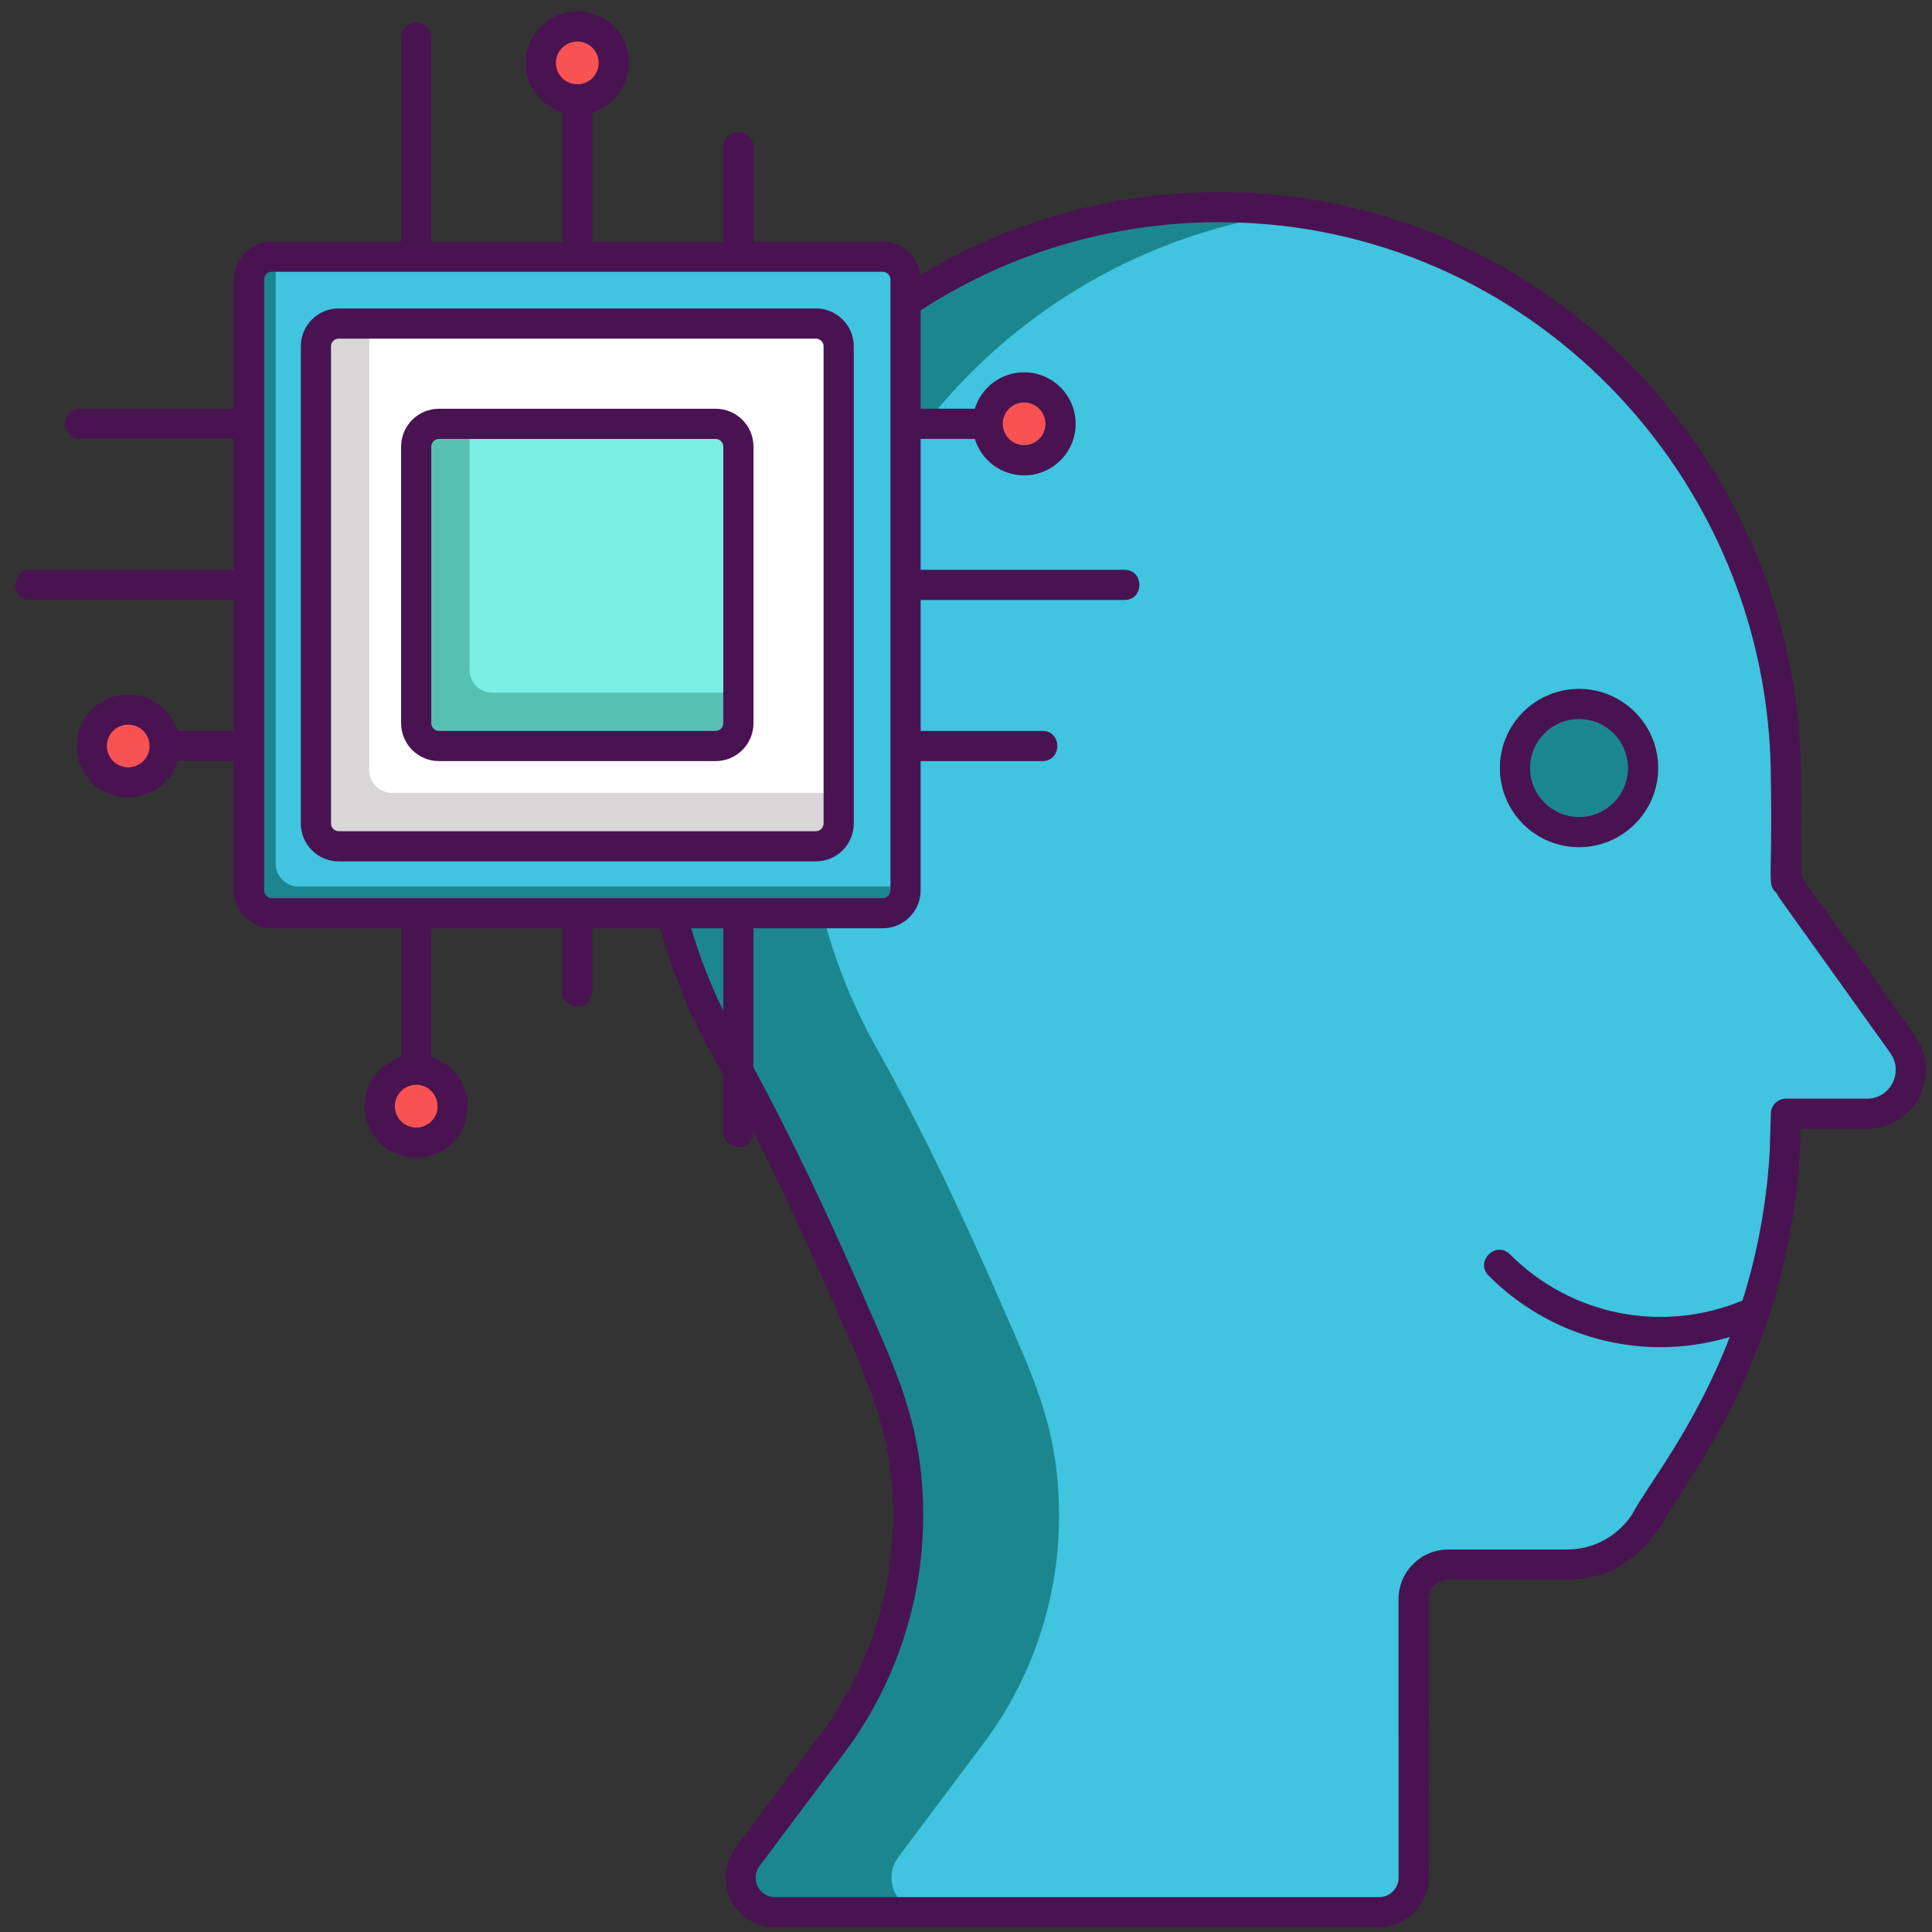 <?xml version="1.0" encoding="utf-8"?>
<!-- Generator: Adobe Illustrator 18.0.0, SVG Export Plug-In . SVG Version: 6.00 Build 0)  -->
<!DOCTYPE svg PUBLIC "-//W3C//DTD SVG 1.1//EN" "http://www.w3.org/Graphics/SVG/1.1/DTD/svg11.dtd">
<svg version="1.1" id="Layer_1" xmlns="http://www.w3.org/2000/svg" xmlns:xlink="http://www.w3.org/1999/xlink" x="0px" y="0px"
	 viewBox="0 0 256 256" style="enable-background:new 0 0 256 256;" xml:space="preserve">
<rect x="0" y="0" width="256" height="256" fill="#333333" stroke="none"/>
<style type="text/css">
	.st0{fill:#1C868E;}
	.st1{fill:#40C4DF;}
	.st2{fill:#F85252;}
	.st3{fill:#491352;}
	.st4{fill:#7BEFE4;}
	.st5{fill:none;stroke:#491352;stroke-width:4;stroke-linecap:round;stroke-linejoin:round;stroke-miterlimit:10;}
	.st6{fill:#FFFFFF;}
	.st7{fill:#56C1B3;}
	.st8{fill:#D73735;}
	.st9{fill:#D8D6D7;}
	.st10{fill:#EDAF85;}
	.st11{fill:#F7C09A;}
	.st12{fill:none;stroke:#491352;stroke-width:4;stroke-miterlimit:10;}
</style>
<g id="XMLID_2026_">
	<path id="XMLID_3155_" class="st0" d="M247.37,147.58h-10.72l-0.17,5.31c-1.73,27.57-15.8,43.51-18.43,48.69
		c-2.25,3.58-6.18,5.74-10.41,5.74H191.9c-2.53,0-4.59,2.06-4.59,4.59c0,0,0.01,17.65,0.01,36.89c0,2.53-2.05,4.58-4.59,4.58h-80.02
		c-3.77,0-5.93-4.31-3.66-7.33l11.21-14.96c3.27-4.35,5.79-9.18,7.49-14.28c1.7-5.09,2.58-10.47,2.58-15.91
		c0-11.39-3.24-18.01-7.45-27.66c-5.09-11.68-10.5-23.26-16.74-34.38c-6.04-10.77-9.48-23.14-9.48-36.42
		c0-41.6,33.88-75.3,75.56-74.99c3.19,0.02,6.33,0.25,9.41,0.67c36.85,4.96,65.02,37.1,65.02,75.27c0,0,0,8.43,0,11.9
		c0,0.96,0.29,1.89,0.85,2.67l14.6,20.41C254.86,142.23,252.11,147.58,247.37,147.58z"/>
	<path id="XMLID_3147_" class="st1" d="M247.37,147.58h-10.72l-0.17,5.31c-1.73,27.57-15.8,43.51-18.43,48.69
		c-2.25,3.58-6.18,5.74-10.41,5.74H191.9c-2.53,0-4.59,2.06-4.59,4.59c0,0,0.01,17.65,0.01,36.89c0,2.53-2.05,4.58-4.59,4.58h-60.02
		c-3.77,0-5.93-4.31-3.66-7.33l11.21-14.96c3.27-4.35,5.79-9.18,7.49-14.28c1.7-5.09,2.58-10.47,2.58-15.91
		c0-11.39-3.24-18.01-7.45-27.66c-5.09-11.68-10.5-23.26-16.74-34.38c-6.04-10.77-9.48-23.14-9.48-36.42
		c0-38.01,28.29-69.43,64.97-74.32c36.85,4.96,65.02,37.1,65.02,75.27c0,0,0,8.43,0,11.9c0,0.96,0.29,1.89,0.85,2.67l14.6,20.41
		C254.86,142.23,252.11,147.58,247.37,147.58z"/>
	<circle id="XMLID_3028_" class="st0" cx="209.227" cy="101.768" r="8.491"/>
	<path id="XMLID_3154_" class="st0" d="M119.99,37.03v80.95c0,1.67-1.35,3.02-3.02,3.02H36.02c-1.67,0-3.02-1.35-3.02-3.02V37.03
		c0-1.67,1.35-3.02,3.02-3.02h80.95C118.64,34.01,119.99,35.36,119.99,37.03z"/>
	<path id="XMLID_3148_" class="st1" d="M119.99,37.03v80.44H39.55c-1.66,0-3.02-1.36-3.02-3.02V34.01h80.44
		C118.64,34.01,119.99,35.36,119.99,37.03z"/>
	<path id="XMLID_3152_" class="st9" d="M111.13,45.89v63.23c0,1.67-1.35,3.02-3.02,3.02H44.88c-1.67,0-3.02-1.35-3.02-3.02V45.89
		c0-1.67,1.35-3.02,3.02-3.02h63.23C109.78,42.87,111.13,44.22,111.13,45.89z"/>
	<path id="XMLID_3150_" class="st6" d="M111.13,45.89v59.18H51.95c-1.67,0-3.02-1.35-3.02-3.02V42.87h59.18
		C109.78,42.87,111.13,44.22,111.13,45.89z"/>
	<path id="XMLID_3153_" class="st7" d="M97.84,59.18v36.65c0,1.67-1.35,3.02-3.02,3.02H58.17c-1.67,0-3.02-1.35-3.02-3.02V59.18
		c0-1.67,1.35-3.02,3.02-3.02h36.65C96.49,56.16,97.84,57.51,97.84,59.18z"/>
	<path id="XMLID_3149_" class="st4" d="M97.84,59.18v32.6h-32.6c-1.67,0-3.02-1.35-3.02-3.02v-32.6h32.6
		C96.49,56.16,97.84,57.51,97.84,59.18z"/>
	<circle id="XMLID_151_" class="st2" cx="76.495" cy="8.333" r="4.833"/>
	<circle id="XMLID_149_" class="st2" cx="55.149" cy="146.577" r="4.833"/>
	<circle id="XMLID_148_" class="st2" cx="16.989" cy="98.851" r="4.833"/>
	<circle id="XMLID_147_" class="st2" cx="135.699" cy="56.16" r="4.833"/>
	<g id="XMLID_1710_">
		<path id="XMLID_1725_" class="st3" d="M209.23,91.28c-5.79,0-10.49,4.7-10.49,10.49c0,5.78,4.7,10.49,10.49,10.49
			c5.78,0,10.49-4.71,10.49-10.49C219.72,95.98,215.01,91.28,209.23,91.28z M209.23,108.26c-3.58,0-6.49-2.91-6.49-6.49
			s2.91-6.49,6.49-6.49c3.58,0,6.49,2.91,6.49,6.49S212.81,108.26,209.23,108.26z"/>
		<path id="XMLID_1720_" class="st3" d="M253.73,137.21c-15.248-21.618-15.08-20.407-15.08-21.92
			c-0.001-6.771-0.022-13.271-0.02-13.12c-0.63-42.11-34.66-76.41-76.4-76.72c-0.19,0-0.39-0.01-0.58-0.01
			c-14.21,0-27.83,3.83-39.7,11c-0.29-2.49-2.41-4.43-4.98-4.43H99.841v-12.5c0-2.645-4-2.648-4,0v12.5H78.495V14.871
			c0.002,0,0.003,0,0.005-0.001c2.79-0.86,4.83-3.47,4.83-6.54c0-3.76-3.07-6.83-6.83-6.83c-3.77,0-6.84,3.07-6.84,6.83
			c0,3.068,2.038,5.676,4.835,6.538V32.01H57.149V5.011c0-2.645-4-2.648-4,0V32.01H36.02c-2.77,0-5.02,2.25-5.02,5.02v17.129H10.646
			c-2.644,0-2.648,4,0,4H31v17.346H4c-2.644,0-2.648,4,0,4h27v17.346h-7.48c0,0,0,0,0,0c-0.85-2.8-3.46-4.83-6.53-4.83
			c-3.77,0-6.83,3.06-6.83,6.83s3.06,6.83,6.83,6.83c3.07,0,5.68-2.03,6.53-4.829H31v17.129c0,2.77,2.25,5.02,5.02,5.02h17.129
			v17.04c-2.8,0.86-4.829,3.47-4.829,6.54c0,3.76,3.06,6.83,6.83,6.83c3.77,0,6.83-3.07,6.83-6.83c0-3.07-2.03-5.68-4.83-6.54
			c0,0,0,0-0.001,0V123h17.346v8.373c0,2.645,4,2.648,4,0V123h8.975c1.62,5.86,3.95,11.52,6.93,16.84c0.48,0.86,0.96,1.73,1.44,2.61
			l0.001,0.001V150c0,2.619,3.951,2.663,3.997,0.035c0.001,0.002,0.002,0.004,0.003,0.005c3.55,6.97,7.16,14.73,11.21,24l0.79,1.8
			c3.77,8.6,6.49,14.81,6.49,25.06c0,10.39-3.43,20.68-9.67,28.99l-11.21,14.96c-3.26,4.338-0.145,10.53,5.26,10.53h80.02
			c3.63,0,6.59-2.95,6.59-6.58c-0.007-24.341,0.007-36.408-0.04-36.89h0.03c0-1.425,1.159-2.59,2.59-2.59h15.74
			c9.372,0,12.579-7.631,14.46-10.47c4.84-7.35,14.92-22.67,16.38-45.9l0.1-3.37h8.79C253.81,149.58,257.384,142.296,253.73,137.21z
			 M16.99,101.68c-1.56,0-2.83-1.27-2.83-2.83c0-1.56,1.27-2.83,2.83-2.83s2.83,1.27,2.83,2.83
			C19.82,100.41,18.55,101.68,16.99,101.68z M73.66,8.33c0-1.56,1.27-2.83,2.84-2.83c1.56,0,2.83,1.27,2.83,2.83
			c0,1.564-1.261,2.829-2.813,2.838c-0.007,0-0.014-0.002-0.022-0.002c-0.006,0-0.011,0.002-0.017,0.002
			C74.918,11.156,73.66,9.892,73.66,8.33z M57.98,146.58c0,1.56-1.27,2.83-2.83,2.83s-2.83-1.27-2.83-2.83
			c0-1.563,1.259-2.826,2.809-2.838c0.007,0,0.013,0.002,0.02,0.002c0.007,0,0.014-0.002,0.021-0.002
			C56.721,143.753,57.98,145.017,57.98,146.58z M95.841,133.941l-0.001-0.001c-1.73-3.55-3.14-7.2-4.25-10.94
			c0.331,0,4.459,0,4.251,0V133.941z M36.02,119c-0.56,0-1.02-0.46-1.02-1.02V37.03c0-0.56,0.46-1.02,1.02-1.02h80.95
			c0.56,0,1.02,0.46,1.02,1.02V39v4.92v74.06c0,0.56-0.46,1.02-1.02,1.02C89.976,119,62.927,119,36.02,119z M247.37,145.58h-10.72
			c-1.08,0-1.97,0.86-2,1.94l-0.16,5.25c-0.46,7.39-1.81,13.89-3.6,19.55v0.005c-10.605,4.399-22.681,2.011-30.805-6.113
			c-1.872-1.872-4.699,0.958-2.828,2.828c6.19,6.19,14.392,9.467,22.763,9.467c3.068,0,6.158-0.446,9.18-1.344v0.006
			c-4.664,12.088-10.955,19.724-12.89,23.41c-1.9,2.97-5.14,4.74-8.67,4.74H191.9c-3.648,0-6.59,2.958-6.59,6.59
			c0,0.08,0.01,17.69,0.01,36.89c0,1.42-1.16,2.58-2.59,2.58h-80.02c-2.154,0-3.332-2.434-2.06-4.13l11.21-14.96
			c6.75-8.99,10.47-20.14,10.47-31.39c0-11.09-3.01-17.96-6.83-26.66l-0.78-1.8c-5.44-12.459-10.109-22.209-14.879-31.009V123
			h17.129c2.77,0,5.02-2.25,5.02-5.02v-17.129h16.126c2.644,0,2.648-4,0-4H121.99V79.505h27c2.644,0,2.648-4,0-4h-27V58.159h7.18
			l0,0.001c0.85,2.8,3.46,4.83,6.53,4.83c3.77,0,6.83-3.06,6.83-6.83c0-3.77-3.06-6.83-6.83-6.83c-3.07,0-5.679,2.029-6.53,4.829
			h-7.18V41.13c11.71-7.62,25.37-11.69,39.66-11.69c0.18,0,0.37,0.01,0.55,0.01c39.915,0.29,72.39,33.402,72.447,73.823
			c0.254,13.385-0.57,13.917,0.709,15.005c0.005,0.01,0.009,0.022,0.014,0.032c0.01,0,0.01,0.01,0.01,0.01
			c0.458,0.856-0.121-0.1,15.1,21.22C252.263,142.015,250.537,145.58,247.37,145.58z M132.87,56.16c0-1.56,1.27-2.83,2.83-2.83
			s2.83,1.27,2.83,2.83c0,1.56-1.27,2.83-2.83,2.83S132.87,57.72,132.87,56.16z"/>
		<path id="XMLID_2006_" class="st3" d="M108.11,40.87H44.88c-2.77,0-5.02,2.25-5.02,5.02v63.23c0,2.77,2.25,5.02,5.02,5.02
			c22.169,0,40.773,0,63.23,0c2.77,0,5.02-2.25,5.02-5.02V47.91v-2.02c0-0.96-0.27-1.86-0.74-2.62
			C111.51,41.83,109.92,40.87,108.11,40.87z M109.13,46.15v5.61v57.36c0,0.56-0.46,1.02-1.02,1.02c-28.01,0-45.231,0-63.23,0
			c-0.56,0-1.02-0.46-1.02-1.02V45.89c0-0.56,0.46-1.02,1.02-1.02h63.23c0.56,0,1.02,0.46,1.02,1.02V46.15z"/>
		<path id="XMLID_2009_" class="st3" d="M94.82,54.16H58.17c-2.77,0-5.02,2.25-5.02,5.02v36.65c0,2.77,2.25,5.02,5.02,5.02
			c20.104,0,15.139,0,36.65,0c2.77,0,5.02-2.25,5.02-5.02c0-9.793,0-27.775,0-36.65C99.84,56.403,97.585,54.16,94.82,54.16z
			 M95.84,95.83c0,0.56-0.46,1.02-1.02,1.02c-11.026,0-20.243,0-36.65,0c-0.56,0-1.02-0.46-1.02-1.02V59.18
			c0-0.56,0.46-1.02,1.02-1.02h36.65c0.56,0,1.02,0.46,1.02,1.02C95.84,63.177,95.84,91.642,95.84,95.83z"/>
	</g>
</g>
</svg>
